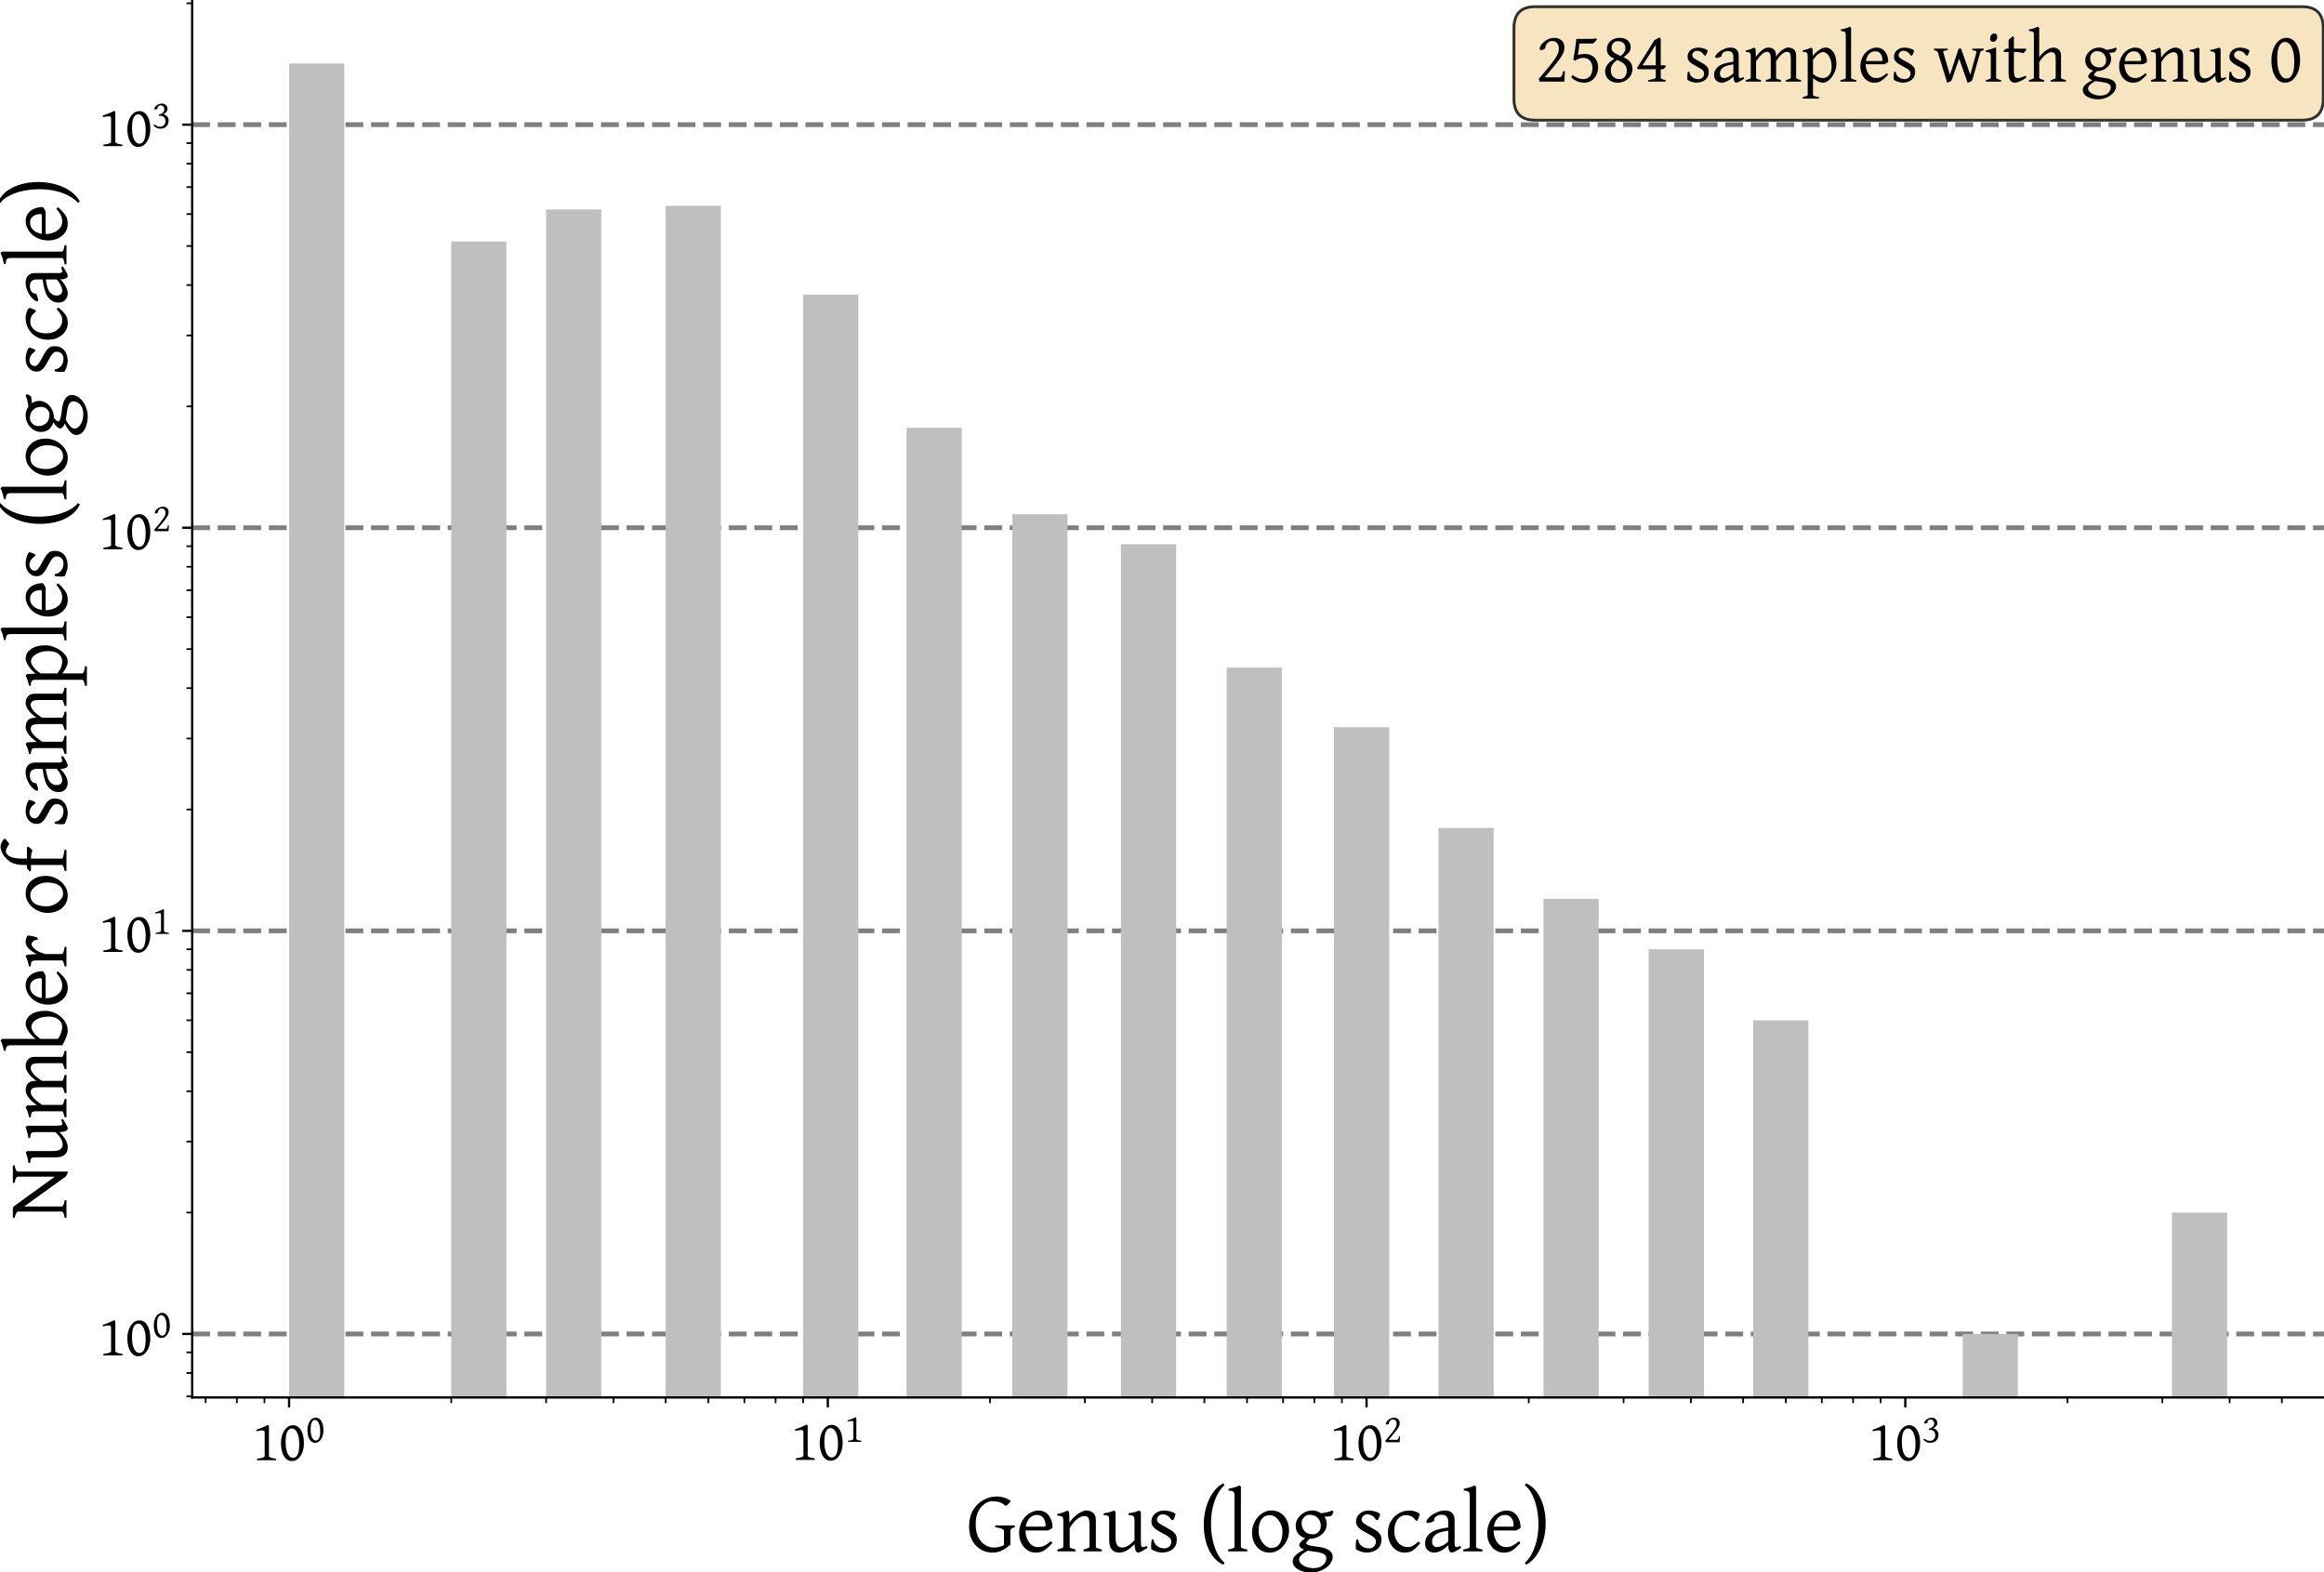 <?xml version="1.0" encoding="utf-8" standalone="no"?>
<!DOCTYPE svg PUBLIC "-//W3C//DTD SVG 1.1//EN"
  "http://www.w3.org/Graphics/SVG/1.1/DTD/svg11.dtd">
<svg xmlns:xlink="http://www.w3.org/1999/xlink" width="819.486pt" height="554.342pt" viewBox="0 0 819.486 554.342" xmlns="http://www.w3.org/2000/svg" version="1.1">
 <defs>
  <style type="text/css">*{stroke-linejoin: round; stroke-linecap: butt}</style>
 </defs>
 <g id="figure_1">
  <g id="patch_1">
   <path d="M 0 554.342 
L 819.486 554.342 
L 819.486 0 
L 0 0 
L 0 554.342 
z
" style="fill: none"/>
  </g>
  <g id="axes_1">
   <g id="patch_2">
    <path d="M 67.764 492.752 
L 819.486 492.752 
L 819.486 0 
L 67.764 0 
L 67.764 492.752 
z
" style="fill: none"/>
   </g>
   <g id="matplotlib.axis_1">
    <g id="xtick_1">
     <g id="line2d_1">
      <defs>
       <path id="mafdf3a82c3" d="M 0 0 
L 0 3.5 
" style="stroke: #000000; stroke-width: 0.8"/>
      </defs>
      <g>
       <use xlink:href="#mafdf3a82c3" x="101.933" y="492.752" style="stroke: #000000; stroke-width: 0.8"/>
      </g>
     </g>
     <g id="text_1">
      <!-- $\mathdefault{10^{0}}$ -->
      <g transform="translate(88.933 514.89) scale(0.2 -0.2)">
       <defs>
        <path id="GentiumPlus-31" d="M 531 0 
L 531 166 
Q 1022 225 1198 303 
Q 1375 381 1375 447 
L 1375 2938 
Q 1375 3063 1365 3133 
Q 1356 3203 1319 3244 
Q 1281 3284 1097 3286 
Q 913 3288 500 3200 
L 434 3359 
Q 609 3409 861 3506 
Q 1113 3603 1352 3709 
Q 1591 3816 1728 3891 
L 1844 3781 
L 1844 447 
Q 1844 388 1998 306 
Q 2153 225 2625 166 
L 2625 0 
L 531 0 
z
" transform="scale(0.016)"/>
        <path id="GentiumPlus-30" d="M 2766 1881 
Q 2766 1344 2600 895 
Q 2434 447 2136 176 
Q 1838 -94 1441 -94 
Q 1044 -94 776 176 
Q 509 447 373 895 
Q 238 1344 238 1881 
Q 238 2419 405 2869 
Q 572 3319 870 3589 
Q 1169 3859 1563 3859 
Q 1959 3859 2226 3592 
Q 2494 3325 2630 2875 
Q 2766 2425 2766 1881 
z
M 2253 1766 
Q 2253 2338 2137 2723 
Q 2022 3109 1837 3304 
Q 1653 3500 1441 3500 
Q 1119 3500 934 3150 
Q 750 2800 750 2016 
Q 750 1159 983 712 
Q 1216 266 1563 266 
Q 1888 266 2070 620 
Q 2253 975 2253 1766 
z
" transform="scale(0.016)"/>
       </defs>
       <use xlink:href="#GentiumPlus-31" transform="translate(0 0.008)"/>
       <use xlink:href="#GentiumPlus-30" transform="translate(46.924 0.008)"/>
       <use xlink:href="#GentiumPlus-30" transform="translate(94.642 31.792) scale(0.7)"/>
      </g>
     </g>
    </g>
    <g id="xtick_2">
     <g id="line2d_2">
      <g>
       <use xlink:href="#mafdf3a82c3" x="291.903" y="492.752" style="stroke: #000000; stroke-width: 0.8"/>
      </g>
     </g>
     <g id="text_2">
      <!-- $\mathdefault{10^{1}}$ -->
      <g transform="translate(278.903 514.89) scale(0.2 -0.2)">
       <use xlink:href="#GentiumPlus-31" transform="translate(0 0.658)"/>
       <use xlink:href="#GentiumPlus-30" transform="translate(46.924 0.658)"/>
       <use xlink:href="#GentiumPlus-31" transform="translate(94.642 32.442) scale(0.7)"/>
      </g>
     </g>
    </g>
    <g id="xtick_3">
     <g id="line2d_3">
      <g>
       <use xlink:href="#mafdf3a82c3" x="481.873" y="492.752" style="stroke: #000000; stroke-width: 0.8"/>
      </g>
     </g>
     <g id="text_3">
      <!-- $\mathdefault{10^{2}}$ -->
      <g transform="translate(468.873 514.89) scale(0.2 -0.2)">
       <defs>
        <path id="GentiumPlus-32" d="M 2566 0 
L 397 0 
L 306 231 
Q 863 878 1213 1309 
Q 1563 1741 1753 2027 
Q 1944 2313 2016 2511 
Q 2088 2709 2088 2888 
Q 2088 3175 1944 3376 
Q 1800 3578 1459 3578 
Q 1291 3578 1158 3475 
Q 1025 3372 950 3219 
Q 875 3066 875 2919 
Q 769 2859 694 2820 
Q 619 2781 475 2766 
L 391 2859 
Q 391 3022 498 3197 
Q 606 3372 790 3522 
Q 975 3672 1203 3765 
Q 1431 3859 1672 3859 
Q 2050 3859 2311 3645 
Q 2572 3431 2572 2975 
Q 2572 2766 2480 2544 
Q 2388 2322 2183 2033 
Q 1978 1744 1645 1342 
Q 1313 941 831 378 
L 2138 378 
Q 2244 378 2306 462 
Q 2369 547 2401 656 
Q 2434 766 2445 850 
Q 2456 934 2456 934 
L 2613 897 
L 2566 0 
z
" transform="scale(0.016)"/>
       </defs>
       <use xlink:href="#GentiumPlus-31" transform="translate(0 0.008)"/>
       <use xlink:href="#GentiumPlus-30" transform="translate(46.924 0.008)"/>
       <use xlink:href="#GentiumPlus-32" transform="translate(94.642 31.792) scale(0.7)"/>
      </g>
     </g>
    </g>
    <g id="xtick_4">
     <g id="line2d_4">
      <g>
       <use xlink:href="#mafdf3a82c3" x="671.843" y="492.752" style="stroke: #000000; stroke-width: 0.8"/>
      </g>
     </g>
     <g id="text_4">
      <!-- $\mathdefault{10^{3}}$ -->
      <g transform="translate(658.843 514.89) scale(0.2 -0.2)">
       <defs>
        <path id="GentiumPlus-33" d="M 2578 1191 
Q 2578 841 2429 548 
Q 2281 256 1989 81 
Q 1697 -94 1269 -94 
Q 1022 -94 758 4 
Q 494 103 213 372 
L 319 581 
Q 603 372 798 295 
Q 994 219 1228 219 
Q 1609 219 1843 455 
Q 2078 691 2078 1088 
Q 2078 1403 1956 1590 
Q 1834 1778 1650 1862 
Q 1466 1947 1281 1947 
Q 1194 1947 1180 1944 
Q 1166 1941 1069 1925 
L 1025 2113 
Q 1409 2219 1595 2362 
Q 1781 2506 1840 2657 
Q 1900 2809 1900 2938 
Q 1900 3081 1840 3228 
Q 1781 3375 1656 3475 
Q 1531 3575 1331 3575 
Q 1081 3575 943 3414 
Q 806 3253 844 3041 
Q 738 2988 641 2958 
Q 544 2928 409 2919 
L 325 3016 
Q 325 3191 489 3387 
Q 653 3584 923 3721 
Q 1194 3859 1509 3859 
Q 1822 3859 2017 3731 
Q 2213 3603 2306 3404 
Q 2400 3206 2400 2994 
Q 2400 2759 2220 2539 
Q 2041 2319 1734 2181 
Q 1972 2153 2162 2014 
Q 2353 1875 2465 1659 
Q 2578 1444 2578 1191 
z
" transform="scale(0.016)"/>
       </defs>
       <use xlink:href="#GentiumPlus-31" transform="translate(0 0.008)"/>
       <use xlink:href="#GentiumPlus-30" transform="translate(46.924 0.008)"/>
       <use xlink:href="#GentiumPlus-33" transform="translate(94.642 31.792) scale(0.7)"/>
      </g>
     </g>
    </g>
    <g id="xtick_5">
     <g id="line2d_5">
      <defs>
       <path id="m99cc4d6424" d="M 0 0 
L 0 2 
" style="stroke: #000000; stroke-width: 0.6"/>
      </defs>
      <g>
       <use xlink:href="#m99cc4d6424" x="72.507" y="492.752" style="stroke: #000000; stroke-width: 0.6"/>
      </g>
     </g>
    </g>
    <g id="xtick_6">
     <g id="line2d_6">
      <g>
       <use xlink:href="#m99cc4d6424" x="83.523" y="492.752" style="stroke: #000000; stroke-width: 0.6"/>
      </g>
     </g>
    </g>
    <g id="xtick_7">
     <g id="line2d_7">
      <g>
       <use xlink:href="#m99cc4d6424" x="93.241" y="492.752" style="stroke: #000000; stroke-width: 0.6"/>
      </g>
     </g>
    </g>
    <g id="xtick_8">
     <g id="line2d_8">
      <g>
       <use xlink:href="#m99cc4d6424" x="159.12" y="492.752" style="stroke: #000000; stroke-width: 0.6"/>
      </g>
     </g>
    </g>
    <g id="xtick_9">
     <g id="line2d_9">
      <g>
       <use xlink:href="#m99cc4d6424" x="192.572" y="492.752" style="stroke: #000000; stroke-width: 0.6"/>
      </g>
     </g>
    </g>
    <g id="xtick_10">
     <g id="line2d_10">
      <g>
       <use xlink:href="#m99cc4d6424" x="216.306" y="492.752" style="stroke: #000000; stroke-width: 0.6"/>
      </g>
     </g>
    </g>
    <g id="xtick_11">
     <g id="line2d_11">
      <g>
       <use xlink:href="#m99cc4d6424" x="234.716" y="492.752" style="stroke: #000000; stroke-width: 0.6"/>
      </g>
     </g>
    </g>
    <g id="xtick_12">
     <g id="line2d_12">
      <g>
       <use xlink:href="#m99cc4d6424" x="249.759" y="492.752" style="stroke: #000000; stroke-width: 0.6"/>
      </g>
     </g>
    </g>
    <g id="xtick_13">
     <g id="line2d_13">
      <g>
       <use xlink:href="#m99cc4d6424" x="262.476" y="492.752" style="stroke: #000000; stroke-width: 0.6"/>
      </g>
     </g>
    </g>
    <g id="xtick_14">
     <g id="line2d_14">
      <g>
       <use xlink:href="#m99cc4d6424" x="273.493" y="492.752" style="stroke: #000000; stroke-width: 0.6"/>
      </g>
     </g>
    </g>
    <g id="xtick_15">
     <g id="line2d_15">
      <g>
       <use xlink:href="#m99cc4d6424" x="283.211" y="492.752" style="stroke: #000000; stroke-width: 0.6"/>
      </g>
     </g>
    </g>
    <g id="xtick_16">
     <g id="line2d_16">
      <g>
       <use xlink:href="#m99cc4d6424" x="349.09" y="492.752" style="stroke: #000000; stroke-width: 0.6"/>
      </g>
     </g>
    </g>
    <g id="xtick_17">
     <g id="line2d_17">
      <g>
       <use xlink:href="#m99cc4d6424" x="382.542" y="492.752" style="stroke: #000000; stroke-width: 0.6"/>
      </g>
     </g>
    </g>
    <g id="xtick_18">
     <g id="line2d_18">
      <g>
       <use xlink:href="#m99cc4d6424" x="406.276" y="492.752" style="stroke: #000000; stroke-width: 0.6"/>
      </g>
     </g>
    </g>
    <g id="xtick_19">
     <g id="line2d_19">
      <g>
       <use xlink:href="#m99cc4d6424" x="424.686" y="492.752" style="stroke: #000000; stroke-width: 0.6"/>
      </g>
     </g>
    </g>
    <g id="xtick_20">
     <g id="line2d_20">
      <g>
       <use xlink:href="#m99cc4d6424" x="439.728" y="492.752" style="stroke: #000000; stroke-width: 0.6"/>
      </g>
     </g>
    </g>
    <g id="xtick_21">
     <g id="line2d_21">
      <g>
       <use xlink:href="#m99cc4d6424" x="452.446" y="492.752" style="stroke: #000000; stroke-width: 0.6"/>
      </g>
     </g>
    </g>
    <g id="xtick_22">
     <g id="line2d_22">
      <g>
       <use xlink:href="#m99cc4d6424" x="463.463" y="492.752" style="stroke: #000000; stroke-width: 0.6"/>
      </g>
     </g>
    </g>
    <g id="xtick_23">
     <g id="line2d_23">
      <g>
       <use xlink:href="#m99cc4d6424" x="473.18" y="492.752" style="stroke: #000000; stroke-width: 0.6"/>
      </g>
     </g>
    </g>
    <g id="xtick_24">
     <g id="line2d_24">
      <g>
       <use xlink:href="#m99cc4d6424" x="539.06" y="492.752" style="stroke: #000000; stroke-width: 0.6"/>
      </g>
     </g>
    </g>
    <g id="xtick_25">
     <g id="line2d_25">
      <g>
       <use xlink:href="#m99cc4d6424" x="572.512" y="492.752" style="stroke: #000000; stroke-width: 0.6"/>
      </g>
     </g>
    </g>
    <g id="xtick_26">
     <g id="line2d_26">
      <g>
       <use xlink:href="#m99cc4d6424" x="596.246" y="492.752" style="stroke: #000000; stroke-width: 0.6"/>
      </g>
     </g>
    </g>
    <g id="xtick_27">
     <g id="line2d_27">
      <g>
       <use xlink:href="#m99cc4d6424" x="614.656" y="492.752" style="stroke: #000000; stroke-width: 0.6"/>
      </g>
     </g>
    </g>
    <g id="xtick_28">
     <g id="line2d_28">
      <g>
       <use xlink:href="#m99cc4d6424" x="629.698" y="492.752" style="stroke: #000000; stroke-width: 0.6"/>
      </g>
     </g>
    </g>
    <g id="xtick_29">
     <g id="line2d_29">
      <g>
       <use xlink:href="#m99cc4d6424" x="642.416" y="492.752" style="stroke: #000000; stroke-width: 0.6"/>
      </g>
     </g>
    </g>
    <g id="xtick_30">
     <g id="line2d_30">
      <g>
       <use xlink:href="#m99cc4d6424" x="653.433" y="492.752" style="stroke: #000000; stroke-width: 0.6"/>
      </g>
     </g>
    </g>
    <g id="xtick_31">
     <g id="line2d_31">
      <g>
       <use xlink:href="#m99cc4d6424" x="663.15" y="492.752" style="stroke: #000000; stroke-width: 0.6"/>
      </g>
     </g>
    </g>
    <g id="xtick_32">
     <g id="line2d_32">
      <g>
       <use xlink:href="#m99cc4d6424" x="729.03" y="492.752" style="stroke: #000000; stroke-width: 0.6"/>
      </g>
     </g>
    </g>
    <g id="xtick_33">
     <g id="line2d_33">
      <g>
       <use xlink:href="#m99cc4d6424" x="762.482" y="492.752" style="stroke: #000000; stroke-width: 0.6"/>
      </g>
     </g>
    </g>
    <g id="xtick_34">
     <g id="line2d_34">
      <g>
       <use xlink:href="#m99cc4d6424" x="786.216" y="492.752" style="stroke: #000000; stroke-width: 0.6"/>
      </g>
     </g>
    </g>
    <g id="xtick_35">
     <g id="line2d_35">
      <g>
       <use xlink:href="#m99cc4d6424" x="804.626" y="492.752" style="stroke: #000000; stroke-width: 0.6"/>
      </g>
     </g>
    </g>
    <g id="text_5">
     <!-- Genus (log scale) -->
     <g transform="translate(340.671 547.015) scale(0.3 -0.3)">
      <defs>
       <path id="GentiumPlus-47" d="M 3578 1772 
Q 3400 1731 3325 1659 
Q 3250 1588 3250 1516 
L 3250 481 
Q 3250 481 3179 447 
Q 3109 413 3015 372 
Q 2922 331 2851 307 
Q 2781 284 2781 306 
L 2781 1516 
Q 2781 1584 2650 1648 
Q 2519 1713 2138 1772 
L 2138 1906 
L 3578 1906 
L 3578 1772 
z
M 3256 3713 
Q 3288 3691 3233 3622 
Q 3178 3553 3095 3475 
Q 3013 3397 2956 3347 
L 2853 3366 
Q 2647 3563 2411 3625 
Q 2175 3688 1869 3688 
Q 1753 3688 1559 3603 
Q 1366 3519 1169 3326 
Q 972 3134 837 2806 
Q 703 2478 703 1991 
Q 703 1413 898 1033 
Q 1094 653 1397 467 
Q 1700 281 2016 281 
Q 2331 281 2578 368 
Q 2825 456 2988 609 
Q 3028 588 3129 547 
Q 3231 506 3250 481 
Q 2941 228 2716 106 
Q 2491 -16 2306 -55 
Q 2122 -94 1931 -94 
Q 1619 -94 1314 23 
Q 1009 141 761 380 
Q 513 619 366 978 
Q 219 1338 219 1819 
Q 219 2513 501 3008 
Q 784 3503 1257 3767 
Q 1731 4031 2303 4031 
Q 2509 4031 2782 3948 
Q 3056 3866 3256 3713 
z
" transform="scale(0.016)"/>
       <path id="GentiumPlus-65" d="M 2706 1741 
Q 2650 1678 2556 1625 
Q 2463 1572 2363 1531 
L 569 1531 
L 575 1813 
L 2075 1813 
Q 2147 1813 2170 1836 
Q 2194 1859 2194 1925 
Q 2194 2009 2169 2134 
Q 2144 2259 2076 2382 
Q 2009 2506 1881 2589 
Q 1753 2672 1550 2672 
Q 1300 2672 1112 2525 
Q 925 2378 822 2126 
Q 719 1875 719 1553 
Q 719 1225 830 942 
Q 941 659 1148 486 
Q 1356 313 1644 313 
Q 1775 313 1898 339 
Q 2022 366 2181 456 
Q 2341 547 2572 738 
Q 2613 716 2644 675 
Q 2675 634 2688 609 
Q 2409 306 2212 154 
Q 2016 3 1842 -45 
Q 1669 -94 1453 -94 
Q 1134 -94 859 86 
Q 584 266 417 591 
Q 250 916 250 1356 
Q 250 1778 433 2154 
Q 616 2531 941 2753 
Q 1078 2850 1275 2925 
Q 1472 3000 1638 3000 
Q 1944 3000 2150 2879 
Q 2356 2759 2478 2568 
Q 2600 2378 2653 2159 
Q 2706 1941 2706 1741 
z
" transform="scale(0.016)"/>
       <path id="GentiumPlus-6e" d="M 2094 0 
L 2094 134 
Q 2531 247 2531 325 
L 2531 1978 
Q 2531 2359 2442 2476 
Q 2353 2594 2131 2594 
Q 1941 2594 1661 2397 
Q 1381 2200 1078 1716 
L 1078 325 
Q 1078 278 1197 228 
Q 1316 178 1516 134 
L 1516 0 
L 172 0 
L 172 134 
Q 378 188 493 231 
Q 609 275 609 325 
L 609 2222 
Q 609 2384 587 2462 
Q 566 2541 475 2572 
Q 384 2603 172 2625 
L 172 2750 
Q 384 2784 567 2848 
Q 750 2913 922 3000 
L 1031 2891 
L 1066 2113 
Q 1250 2391 1476 2589 
Q 1703 2788 1925 2894 
Q 2147 3000 2309 3000 
Q 2578 3000 2789 2834 
Q 3000 2669 3000 2316 
L 3000 325 
Q 3000 284 3095 240 
Q 3191 197 3438 134 
L 3438 0 
L 2094 0 
z
" transform="scale(0.016)"/>
       <path id="GentiumPlus-75" d="M 3341 256 
Q 3113 106 2923 6 
Q 2734 -94 2656 -94 
Q 2547 -94 2478 51 
Q 2409 197 2391 519 
Q 2131 259 1929 128 
Q 1728 -3 1568 -48 
Q 1409 -94 1275 -94 
Q 1081 -94 911 -15 
Q 741 63 636 272 
Q 531 481 531 872 
L 531 2222 
Q 531 2422 511 2508 
Q 491 2594 406 2622 
Q 322 2650 128 2669 
L 128 2794 
Q 353 2822 529 2870 
Q 706 2919 913 3000 
L 1000 2878 
L 1000 1044 
Q 1000 606 1126 443 
Q 1253 281 1478 281 
Q 1681 281 1898 403 
Q 2116 525 2391 819 
L 2391 2222 
Q 2391 2409 2361 2501 
Q 2331 2594 2239 2626 
Q 2147 2659 1953 2669 
L 1953 2794 
Q 2178 2822 2386 2881 
Q 2594 2941 2766 3000 
L 2859 2878 
L 2859 794 
Q 2859 603 2875 479 
Q 2891 356 2931 325 
Q 2966 300 3058 314 
Q 3150 328 3309 397 
L 3341 256 
z
" transform="scale(0.016)"/>
       <path id="GentiumPlus-73" d="M 2188 884 
Q 2188 553 2058 356 
Q 1928 159 1742 62 
Q 1556 -34 1379 -64 
Q 1203 -94 1113 -94 
Q 966 -94 753 -37 
Q 541 19 331 134 
Q 313 147 305 236 
Q 297 325 300 450 
Q 303 575 317 695 
Q 331 816 353 884 
L 488 850 
Q 503 588 725 403 
Q 947 219 1269 219 
Q 1494 219 1637 355 
Q 1781 491 1781 709 
Q 1781 853 1703 953 
Q 1625 1053 1454 1156 
Q 1284 1259 1006 1403 
Q 834 1494 678 1600 
Q 522 1706 423 1848 
Q 325 1991 325 2188 
Q 325 2447 459 2628 
Q 594 2809 806 2904 
Q 1019 3000 1253 3000 
Q 1384 3000 1543 2970 
Q 1703 2941 1848 2887 
Q 1994 2834 2075 2759 
Q 2100 2738 2070 2636 
Q 2041 2534 1994 2429 
Q 1947 2325 1919 2291 
L 1797 2316 
Q 1650 2538 1487 2628 
Q 1325 2719 1172 2719 
Q 966 2719 848 2595 
Q 731 2472 731 2344 
Q 731 2172 900 2051 
Q 1069 1931 1422 1747 
Q 1603 1653 1779 1542 
Q 1956 1431 2072 1275 
Q 2188 1119 2188 884 
z
" transform="scale(0.016)"/>
       <path id="GentiumPlus-20" transform="scale(0.016)"/>
       <path id="GentiumPlus-28" d="M 1806 -984 
Q 1334 -769 1017 -330 
Q 700 109 539 696 
Q 378 1284 378 1947 
Q 378 2631 556 3243 
Q 734 3856 1056 4317 
Q 1378 4778 1806 5000 
L 1906 4859 
Q 1634 4634 1407 4225 
Q 1181 3816 1045 3259 
Q 909 2703 909 2034 
Q 909 1428 1026 867 
Q 1144 306 1366 -137 
Q 1588 -581 1906 -844 
L 1806 -984 
z
" transform="scale(0.016)"/>
       <path id="GentiumPlus-6c" d="M 188 0 
L 188 134 
Q 456 181 556 228 
Q 656 275 656 325 
L 656 4050 
Q 656 4234 620 4314 
Q 584 4394 489 4422 
Q 394 4450 219 4469 
L 219 4594 
Q 444 4638 633 4691 
Q 822 4744 1013 4844 
L 1125 4738 
L 1125 325 
Q 1125 278 1231 228 
Q 1338 178 1594 134 
L 1594 0 
L 188 0 
z
" transform="scale(0.016)"/>
       <path id="GentiumPlus-6f" d="M 2969 1516 
Q 2969 1203 2855 915 
Q 2741 628 2544 400 
Q 2347 172 2090 39 
Q 1834 -94 1550 -94 
Q 1156 -94 864 100 
Q 572 294 411 628 
Q 250 963 250 1388 
Q 250 1697 361 1986 
Q 472 2275 667 2504 
Q 863 2734 1120 2867 
Q 1378 3000 1672 3000 
Q 2066 3000 2356 2806 
Q 2647 2613 2808 2278 
Q 2969 1944 2969 1516 
z
M 2484 1422 
Q 2484 1753 2348 2033 
Q 2213 2313 2005 2484 
Q 1797 2656 1581 2656 
Q 1266 2656 1080 2500 
Q 894 2344 814 2078 
Q 734 1813 734 1478 
Q 734 1150 879 870 
Q 1025 591 1236 420 
Q 1447 250 1638 250 
Q 2081 250 2282 569 
Q 2484 888 2484 1422 
z
" transform="scale(0.016)"/>
       <path id="GentiumPlus-67" d="M 3031 -375 
Q 3031 -631 2890 -848 
Q 2750 -1066 2520 -1225 
Q 2291 -1384 2012 -1473 
Q 1734 -1563 1459 -1563 
Q 1241 -1563 1003 -1516 
Q 766 -1469 559 -1367 
Q 353 -1266 223 -1105 
Q 94 -944 94 -716 
Q 94 -600 161 -470 
Q 228 -341 433 -180 
Q 638 -19 1044 191 
Q 1044 191 1101 184 
Q 1159 178 1221 158 
Q 1284 138 1294 94 
Q 959 -81 803 -209 
Q 647 -338 605 -430 
Q 563 -522 563 -594 
Q 563 -769 711 -914 
Q 859 -1059 1103 -1146 
Q 1347 -1234 1631 -1234 
Q 2053 -1234 2308 -1023 
Q 2563 -813 2563 -491 
Q 2563 -375 2484 -283 
Q 2406 -191 2201 -122 
Q 1997 -53 1619 -13 
Q 1209 34 981 111 
Q 753 188 661 283 
Q 569 378 569 478 
Q 569 534 669 670 
Q 769 806 1131 1041 
L 1575 1094 
Q 1294 906 1187 772 
Q 1081 638 1081 613 
Q 1081 563 1145 516 
Q 1209 469 1382 426 
Q 1556 384 1881 344 
Q 2338 294 2586 180 
Q 2834 66 2932 -81 
Q 3031 -228 3031 -375 
z
M 3091 2906 
Q 3053 2819 3018 2745 
Q 2984 2672 2913 2594 
Q 2744 2566 2570 2550 
Q 2397 2534 2131 2544 
L 1984 2784 
Q 2397 2809 2640 2878 
Q 2884 2947 3028 3000 
L 3091 2906 
z
M 2594 2003 
Q 2594 1684 2411 1440 
Q 2228 1197 1945 1059 
Q 1663 922 1356 922 
Q 906 922 609 1184 
Q 313 1447 313 1881 
Q 313 2188 488 2442 
Q 663 2697 938 2848 
Q 1213 3000 1516 3000 
Q 1822 3000 2065 2864 
Q 2309 2728 2451 2501 
Q 2594 2275 2594 2003 
z
M 2156 1875 
Q 2156 2209 1939 2448 
Q 1722 2688 1300 2688 
Q 1197 2688 1069 2617 
Q 941 2547 845 2406 
Q 750 2266 750 2059 
Q 750 1728 958 1489 
Q 1166 1250 1606 1250 
Q 1728 1250 1856 1320 
Q 1984 1391 2070 1530 
Q 2156 1669 2156 1875 
z
" transform="scale(0.016)"/>
       <path id="GentiumPlus-63" d="M 2625 594 
Q 2353 275 2164 129 
Q 1975 -16 1812 -55 
Q 1650 -94 1453 -94 
Q 1150 -94 873 82 
Q 597 259 423 592 
Q 250 925 250 1388 
Q 250 1838 461 2203 
Q 672 2569 1034 2784 
Q 1397 3000 1844 3000 
Q 2050 3000 2261 2931 
Q 2472 2863 2578 2753 
Q 2588 2703 2558 2603 
Q 2528 2503 2484 2401 
Q 2441 2300 2400 2241 
L 2284 2272 
Q 2234 2381 2059 2518 
Q 1884 2656 1563 2656 
Q 1344 2656 1151 2526 
Q 959 2397 839 2136 
Q 719 1875 719 1484 
Q 719 1131 855 867 
Q 991 603 1209 458 
Q 1428 313 1678 313 
Q 1797 313 1897 333 
Q 1997 353 2134 439 
Q 2272 525 2503 722 
L 2625 594 
z
" transform="scale(0.016)"/>
       <path id="GentiumPlus-61" d="M 2894 256 
Q 2628 75 2454 -9 
Q 2281 -94 2194 -94 
Q 2084 -94 2015 70 
Q 1947 234 1947 513 
L 1947 2194 
Q 1947 2406 1837 2551 
Q 1728 2697 1422 2688 
Q 1222 2684 1058 2567 
Q 894 2450 913 2263 
Q 919 2225 806 2178 
Q 694 2131 564 2101 
Q 434 2072 381 2084 
L 338 2206 
Q 434 2416 656 2595 
Q 878 2775 1158 2887 
Q 1438 3000 1700 3000 
Q 2044 3000 2230 2820 
Q 2416 2641 2416 2319 
L 2416 556 
Q 2416 313 2541 313 
Q 2584 313 2653 330 
Q 2722 347 2847 397 
L 2894 256 
z
M 1978 1525 
Q 1619 1469 1419 1412 
Q 1219 1356 1116 1295 
Q 1013 1234 944 1163 
Q 866 1078 814 970 
Q 763 863 763 716 
Q 763 550 823 462 
Q 884 375 965 344 
Q 1047 313 1100 313 
Q 1294 313 1512 416 
Q 1731 519 1978 738 
L 2003 506 
Q 1709 191 1418 48 
Q 1128 -94 916 -94 
Q 766 -94 612 -26 
Q 459 41 354 191 
Q 250 341 250 581 
Q 250 822 333 980 
Q 416 1138 531 1253 
Q 634 1356 781 1443 
Q 928 1531 1208 1609 
Q 1488 1688 1978 1759 
L 1978 1525 
z
" transform="scale(0.016)"/>
       <path id="GentiumPlus-29" d="M 1656 2075 
Q 1656 1388 1476 773 
Q 1297 159 975 -300 
Q 653 -759 225 -984 
L 128 -844 
Q 397 -616 623 -206 
Q 850 203 987 759 
Q 1125 1316 1125 1984 
Q 1125 2591 1009 3152 
Q 894 3713 672 4158 
Q 450 4603 128 4859 
L 225 5000 
Q 697 4788 1014 4348 
Q 1331 3909 1493 3323 
Q 1656 2738 1656 2075 
z
" transform="scale(0.016)"/>
      </defs>
      <use xlink:href="#GentiumPlus-47"/>
      <use xlink:href="#GentiumPlus-65" transform="translate(58.301 0)"/>
      <use xlink:href="#GentiumPlus-6e" transform="translate(104.492 0)"/>
      <use xlink:href="#GentiumPlus-75" transform="translate(159.668 0)"/>
      <use xlink:href="#GentiumPlus-73" transform="translate(212.646 0)"/>
      <use xlink:href="#GentiumPlus-20" transform="translate(251.27 0)"/>
      <use xlink:href="#GentiumPlus-28" transform="translate(273.291 0)"/>
      <use xlink:href="#GentiumPlus-6c" transform="translate(304.98 0)"/>
      <use xlink:href="#GentiumPlus-6f" transform="translate(332.08 0)"/>
      <use xlink:href="#GentiumPlus-67" transform="translate(382.373 0)"/>
      <use xlink:href="#GentiumPlus-20" transform="translate(431.152 0)"/>
      <use xlink:href="#GentiumPlus-73" transform="translate(453.174 0)"/>
      <use xlink:href="#GentiumPlus-63" transform="translate(491.797 0)"/>
      <use xlink:href="#GentiumPlus-61" transform="translate(535.498 0)"/>
      <use xlink:href="#GentiumPlus-6c" transform="translate(581.396 0)"/>
      <use xlink:href="#GentiumPlus-65" transform="translate(608.496 0)"/>
      <use xlink:href="#GentiumPlus-29" transform="translate(654.688 0)"/>
     </g>
    </g>
   </g>
   <g id="matplotlib.axis_2">
    <g id="ytick_1">
     <g id="line2d_36">
      <path d="M 67.764 470.355 
L 819.486 470.355 
" clip-path="url(#p1d00de2589)" style="fill: none; stroke-dasharray: 6.29,2.72; stroke-dashoffset: 0; stroke: #000000; stroke-opacity: 0.5; stroke-width: 1.7"/>
     </g>
     <g id="line2d_37">
      <defs>
       <path id="mc5ba641e84" d="M 0 0 
L -3.5 0 
" style="stroke: #000000; stroke-width: 0.8"/>
      </defs>
      <g>
       <use xlink:href="#mc5ba641e84" x="67.764" y="470.355" style="stroke: #000000; stroke-width: 0.8"/>
      </g>
     </g>
     <g id="text_6">
      <!-- $\mathdefault{10^{0}}$ -->
      <g transform="translate(34.764 477.923) scale(0.2 -0.2)">
       <use xlink:href="#GentiumPlus-31" transform="translate(0 0.008)"/>
       <use xlink:href="#GentiumPlus-30" transform="translate(46.924 0.008)"/>
       <use xlink:href="#GentiumPlus-30" transform="translate(94.642 31.792) scale(0.7)"/>
      </g>
     </g>
    </g>
    <g id="ytick_2">
     <g id="line2d_38">
      <path d="M 67.764 328.222 
L 819.486 328.222 
" clip-path="url(#p1d00de2589)" style="fill: none; stroke-dasharray: 6.29,2.72; stroke-dashoffset: 0; stroke: #000000; stroke-opacity: 0.5; stroke-width: 1.7"/>
     </g>
     <g id="line2d_39">
      <g>
       <use xlink:href="#mc5ba641e84" x="67.764" y="328.222" style="stroke: #000000; stroke-width: 0.8"/>
      </g>
     </g>
     <g id="text_7">
      <!-- $\mathdefault{10^{1}}$ -->
      <g transform="translate(34.764 335.791) scale(0.2 -0.2)">
       <use xlink:href="#GentiumPlus-31" transform="translate(0 0.658)"/>
       <use xlink:href="#GentiumPlus-30" transform="translate(46.924 0.658)"/>
       <use xlink:href="#GentiumPlus-31" transform="translate(94.642 32.442) scale(0.7)"/>
      </g>
     </g>
    </g>
    <g id="ytick_3">
     <g id="line2d_40">
      <path d="M 67.764 186.089 
L 819.486 186.089 
" clip-path="url(#p1d00de2589)" style="fill: none; stroke-dasharray: 6.29,2.72; stroke-dashoffset: 0; stroke: #000000; stroke-opacity: 0.5; stroke-width: 1.7"/>
     </g>
     <g id="line2d_41">
      <g>
       <use xlink:href="#mc5ba641e84" x="67.764" y="186.089" style="stroke: #000000; stroke-width: 0.8"/>
      </g>
     </g>
     <g id="text_8">
      <!-- $\mathdefault{10^{2}}$ -->
      <g transform="translate(34.764 193.658) scale(0.2 -0.2)">
       <use xlink:href="#GentiumPlus-31" transform="translate(0 0.008)"/>
       <use xlink:href="#GentiumPlus-30" transform="translate(46.924 0.008)"/>
       <use xlink:href="#GentiumPlus-32" transform="translate(94.642 31.792) scale(0.7)"/>
      </g>
     </g>
    </g>
    <g id="ytick_4">
     <g id="line2d_42">
      <path d="M 67.764 43.956 
L 819.486 43.956 
" clip-path="url(#p1d00de2589)" style="fill: none; stroke-dasharray: 6.29,2.72; stroke-dashoffset: 0; stroke: #000000; stroke-opacity: 0.5; stroke-width: 1.7"/>
     </g>
     <g id="line2d_43">
      <g>
       <use xlink:href="#mc5ba641e84" x="67.764" y="43.956" style="stroke: #000000; stroke-width: 0.8"/>
      </g>
     </g>
     <g id="text_9">
      <!-- $\mathdefault{10^{3}}$ -->
      <g transform="translate(34.764 51.525) scale(0.2 -0.2)">
       <use xlink:href="#GentiumPlus-31" transform="translate(0 0.008)"/>
       <use xlink:href="#GentiumPlus-30" transform="translate(46.924 0.008)"/>
       <use xlink:href="#GentiumPlus-33" transform="translate(94.642 31.792) scale(0.7)"/>
      </g>
     </g>
    </g>
    <g id="ytick_5">
     <g id="line2d_44">
      <defs>
       <path id="mc27324be54" d="M 0 0 
L -2 0 
" style="stroke: #000000; stroke-width: 0.6"/>
      </defs>
      <g>
       <use xlink:href="#mc27324be54" x="67.764" y="492.371" style="stroke: #000000; stroke-width: 0.6"/>
      </g>
     </g>
    </g>
    <g id="ytick_6">
     <g id="line2d_45">
      <g>
       <use xlink:href="#mc27324be54" x="67.764" y="484.129" style="stroke: #000000; stroke-width: 0.6"/>
      </g>
     </g>
    </g>
    <g id="ytick_7">
     <g id="line2d_46">
      <g>
       <use xlink:href="#mc27324be54" x="67.764" y="476.858" style="stroke: #000000; stroke-width: 0.6"/>
      </g>
     </g>
    </g>
    <g id="ytick_8">
     <g id="line2d_47">
      <g>
       <use xlink:href="#mc27324be54" x="67.764" y="427.568" style="stroke: #000000; stroke-width: 0.6"/>
      </g>
     </g>
    </g>
    <g id="ytick_9">
     <g id="line2d_48">
      <g>
       <use xlink:href="#mc27324be54" x="67.764" y="402.54" style="stroke: #000000; stroke-width: 0.6"/>
      </g>
     </g>
    </g>
    <g id="ytick_10">
     <g id="line2d_49">
      <g>
       <use xlink:href="#mc27324be54" x="67.764" y="384.782" style="stroke: #000000; stroke-width: 0.6"/>
      </g>
     </g>
    </g>
    <g id="ytick_11">
     <g id="line2d_50">
      <g>
       <use xlink:href="#mc27324be54" x="67.764" y="371.008" style="stroke: #000000; stroke-width: 0.6"/>
      </g>
     </g>
    </g>
    <g id="ytick_12">
     <g id="line2d_51">
      <g>
       <use xlink:href="#mc27324be54" x="67.764" y="359.754" style="stroke: #000000; stroke-width: 0.6"/>
      </g>
     </g>
    </g>
    <g id="ytick_13">
     <g id="line2d_52">
      <g>
       <use xlink:href="#mc27324be54" x="67.764" y="350.238" style="stroke: #000000; stroke-width: 0.6"/>
      </g>
     </g>
    </g>
    <g id="ytick_14">
     <g id="line2d_53">
      <g>
       <use xlink:href="#mc27324be54" x="67.764" y="341.996" style="stroke: #000000; stroke-width: 0.6"/>
      </g>
     </g>
    </g>
    <g id="ytick_15">
     <g id="line2d_54">
      <g>
       <use xlink:href="#mc27324be54" x="67.764" y="334.725" style="stroke: #000000; stroke-width: 0.6"/>
      </g>
     </g>
    </g>
    <g id="ytick_16">
     <g id="line2d_55">
      <g>
       <use xlink:href="#mc27324be54" x="67.764" y="285.436" style="stroke: #000000; stroke-width: 0.6"/>
      </g>
     </g>
    </g>
    <g id="ytick_17">
     <g id="line2d_56">
      <g>
       <use xlink:href="#mc27324be54" x="67.764" y="260.407" style="stroke: #000000; stroke-width: 0.6"/>
      </g>
     </g>
    </g>
    <g id="ytick_18">
     <g id="line2d_57">
      <g>
       <use xlink:href="#mc27324be54" x="67.764" y="242.649" style="stroke: #000000; stroke-width: 0.6"/>
      </g>
     </g>
    </g>
    <g id="ytick_19">
     <g id="line2d_58">
      <g>
       <use xlink:href="#mc27324be54" x="67.764" y="228.875" style="stroke: #000000; stroke-width: 0.6"/>
      </g>
     </g>
    </g>
    <g id="ytick_20">
     <g id="line2d_59">
      <g>
       <use xlink:href="#mc27324be54" x="67.764" y="217.621" style="stroke: #000000; stroke-width: 0.6"/>
      </g>
     </g>
    </g>
    <g id="ytick_21">
     <g id="line2d_60">
      <g>
       <use xlink:href="#mc27324be54" x="67.764" y="208.106" style="stroke: #000000; stroke-width: 0.6"/>
      </g>
     </g>
    </g>
    <g id="ytick_22">
     <g id="line2d_61">
      <g>
       <use xlink:href="#mc27324be54" x="67.764" y="199.863" style="stroke: #000000; stroke-width: 0.6"/>
      </g>
     </g>
    </g>
    <g id="ytick_23">
     <g id="line2d_62">
      <g>
       <use xlink:href="#mc27324be54" x="67.764" y="192.593" style="stroke: #000000; stroke-width: 0.6"/>
      </g>
     </g>
    </g>
    <g id="ytick_24">
     <g id="line2d_63">
      <g>
       <use xlink:href="#mc27324be54" x="67.764" y="143.303" style="stroke: #000000; stroke-width: 0.6"/>
      </g>
     </g>
    </g>
    <g id="ytick_25">
     <g id="line2d_64">
      <g>
       <use xlink:href="#mc27324be54" x="67.764" y="118.274" style="stroke: #000000; stroke-width: 0.6"/>
      </g>
     </g>
    </g>
    <g id="ytick_26">
     <g id="line2d_65">
      <g>
       <use xlink:href="#mc27324be54" x="67.764" y="100.516" style="stroke: #000000; stroke-width: 0.6"/>
      </g>
     </g>
    </g>
    <g id="ytick_27">
     <g id="line2d_66">
      <g>
       <use xlink:href="#mc27324be54" x="67.764" y="86.742" style="stroke: #000000; stroke-width: 0.6"/>
      </g>
     </g>
    </g>
    <g id="ytick_28">
     <g id="line2d_67">
      <g>
       <use xlink:href="#mc27324be54" x="67.764" y="75.488" style="stroke: #000000; stroke-width: 0.6"/>
      </g>
     </g>
    </g>
    <g id="ytick_29">
     <g id="line2d_68">
      <g>
       <use xlink:href="#mc27324be54" x="67.764" y="65.973" style="stroke: #000000; stroke-width: 0.6"/>
      </g>
     </g>
    </g>
    <g id="ytick_30">
     <g id="line2d_69">
      <g>
       <use xlink:href="#mc27324be54" x="67.764" y="57.73" style="stroke: #000000; stroke-width: 0.6"/>
      </g>
     </g>
    </g>
    <g id="ytick_31">
     <g id="line2d_70">
      <g>
       <use xlink:href="#mc27324be54" x="67.764" y="50.46" style="stroke: #000000; stroke-width: 0.6"/>
      </g>
     </g>
    </g>
    <g id="ytick_32">
     <g id="line2d_71">
      <g>
       <use xlink:href="#mc27324be54" x="67.764" y="1.17" style="stroke: #000000; stroke-width: 0.6"/>
      </g>
     </g>
    </g>
    <g id="text_10">
     <!-- Number of samples (log scale) -->
     <g transform="translate(23.438 430.133) rotate(-90) scale(0.3 -0.3)">
      <defs>
       <path id="GentiumPlus-4e" d="M 4000 3803 
Q 3775 3772 3661 3712 
Q 3547 3653 3547 3609 
L 3547 100 
L 3172 222 
L 3172 3609 
Q 3172 3647 3070 3708 
Q 2969 3769 2719 3803 
L 2719 3938 
L 4000 3938 
L 4000 3803 
z
M 3547 -94 
Q 3394 -75 3303 -29 
Q 3213 16 3175 66 
L 744 3438 
Q 616 3619 469 3698 
Q 322 3778 156 3803 
L 156 3938 
L 819 3938 
Q 909 3938 956 3897 
Q 1003 3856 1119 3694 
L 3178 853 
Q 3222 794 3311 678 
Q 3400 563 3473 469 
Q 3547 375 3547 375 
L 3547 -94 
z
M 156 0 
L 156 134 
Q 388 163 498 223 
Q 609 284 609 325 
L 609 3738 
L 984 3816 
L 984 325 
Q 984 288 1090 228 
Q 1197 169 1438 134 
L 1438 0 
L 156 0 
z
" transform="scale(0.016)"/>
       <path id="GentiumPlus-6d" d="M 3706 0 
L 3706 134 
Q 4141 247 4141 325 
L 4141 1978 
Q 4141 2363 4058 2494 
Q 3975 2625 3788 2625 
Q 3581 2625 3331 2403 
Q 3081 2181 2844 1791 
L 2844 325 
Q 2844 284 2941 240 
Q 3038 197 3284 134 
L 3284 0 
L 1941 0 
L 1941 134 
Q 2375 247 2375 325 
L 2375 1978 
Q 2375 2363 2295 2494 
Q 2216 2625 2022 2625 
Q 1813 2625 1578 2404 
Q 1344 2184 1078 1791 
L 1078 325 
Q 1078 278 1197 228 
Q 1316 178 1516 134 
L 1516 0 
L 172 0 
L 172 134 
Q 378 188 493 231 
Q 609 275 609 325 
L 609 2222 
Q 609 2388 584 2464 
Q 559 2541 467 2572 
Q 375 2603 172 2625 
L 172 2750 
Q 409 2788 581 2853 
Q 753 2919 922 3000 
L 1031 2891 
L 1066 2175 
Q 1344 2591 1634 2795 
Q 1925 3000 2150 3000 
Q 2447 3000 2645 2842 
Q 2844 2684 2844 2266 
L 2844 2200 
Q 3106 2591 3397 2795 
Q 3688 3000 3916 3000 
Q 4213 3000 4411 2834 
Q 4609 2669 4609 2316 
L 4609 325 
Q 4609 284 4706 240 
Q 4803 197 5050 134 
L 5050 0 
L 3706 0 
z
" transform="scale(0.016)"/>
       <path id="GentiumPlus-62" d="M 2969 1538 
Q 2969 1266 2864 980 
Q 2759 694 2562 450 
Q 2366 206 2089 56 
Q 1813 -94 1466 -94 
Q 1347 -94 1061 9 
Q 775 113 438 300 
L 438 4050 
Q 438 4234 406 4315 
Q 375 4397 289 4423 
Q 203 4450 31 4469 
L 31 4594 
Q 234 4641 423 4694 
Q 613 4747 791 4844 
Q 853 4794 906 4738 
L 906 2272 
Q 1219 2647 1516 2823 
Q 1813 3000 1991 3000 
Q 2419 3000 2694 2611 
Q 2969 2222 2969 1538 
z
M 2547 1275 
Q 2547 1691 2437 1981 
Q 2328 2272 2151 2425 
Q 1975 2578 1772 2578 
Q 1663 2578 1416 2437 
Q 1169 2297 906 1906 
L 906 634 
Q 1156 447 1409 380 
Q 1663 313 1772 313 
Q 2025 313 2198 453 
Q 2372 594 2459 814 
Q 2547 1034 2547 1275 
z
" transform="scale(0.016)"/>
       <path id="GentiumPlus-72" d="M 2406 2884 
Q 2447 2863 2431 2717 
Q 2416 2572 2370 2398 
Q 2325 2225 2272 2113 
L 2138 2113 
Q 2100 2366 2004 2464 
Q 1909 2563 1791 2563 
Q 1653 2563 1440 2322 
Q 1228 2081 1078 1550 
L 1078 325 
Q 1078 278 1195 228 
Q 1313 178 1606 134 
L 1606 0 
L 172 0 
L 172 134 
Q 378 181 493 228 
Q 609 275 609 325 
L 609 2144 
Q 609 2350 587 2431 
Q 566 2513 538 2541 
Q 497 2584 422 2600 
Q 347 2616 172 2625 
L 172 2750 
Q 375 2800 572 2856 
Q 769 2913 922 3000 
L 1031 2891 
L 1072 2181 
Q 1241 2528 1466 2764 
Q 1691 3000 1959 3000 
Q 2059 3000 2176 2975 
Q 2294 2950 2406 2884 
z
" transform="scale(0.016)"/>
       <path id="GentiumPlus-66" d="M 2553 4544 
Q 2553 4509 2479 4437 
Q 2406 4366 2312 4297 
Q 2219 4228 2156 4197 
Q 2009 4328 1857 4390 
Q 1706 4453 1625 4453 
Q 1519 4453 1394 4348 
Q 1269 4244 1181 3967 
Q 1094 3691 1094 3175 
L 1094 2906 
L 1900 2906 
L 1991 2816 
Q 1931 2728 1836 2628 
Q 1741 2528 1684 2500 
Q 1613 2538 1478 2573 
Q 1344 2609 1094 2609 
L 1094 319 
Q 1094 281 1237 242 
Q 1381 203 1747 134 
L 1747 0 
L 188 0 
L 188 134 
Q 400 172 512 226 
Q 625 281 625 319 
L 625 2609 
L 206 2609 
L 141 2697 
L 384 2906 
L 625 2906 
L 625 3003 
Q 625 3497 711 3787 
Q 797 4078 939 4250 
Q 1081 4422 1247 4556 
Q 1416 4694 1631 4769 
Q 1847 4844 1966 4844 
Q 2094 4844 2230 4784 
Q 2366 4725 2459 4653 
Q 2553 4581 2553 4544 
z
" transform="scale(0.016)"/>
       <path id="GentiumPlus-70" d="M 1947 -94 
Q 1766 -94 1533 11 
Q 1300 116 1078 306 
L 1078 -1172 
Q 1078 -1222 1195 -1272 
Q 1313 -1322 1606 -1366 
L 1606 -1500 
L 172 -1500 
L 172 -1366 
Q 378 -1316 493 -1270 
Q 609 -1225 609 -1172 
L 609 2222 
Q 609 2378 582 2462 
Q 556 2547 464 2581 
Q 372 2616 172 2625 
L 172 2750 
Q 388 2797 564 2855 
Q 741 2913 922 3000 
L 1031 2891 
L 1059 2272 
Q 1372 2647 1675 2823 
Q 1978 3000 2156 3000 
Q 2584 3000 2862 2611 
Q 3141 2222 3141 1538 
Q 3141 1266 3041 980 
Q 2941 694 2772 450 
Q 2603 206 2389 56 
Q 2175 -94 1947 -94 
z
M 1947 2609 
Q 1834 2609 1593 2459 
Q 1353 2309 1078 1906 
L 1078 666 
Q 1356 456 1564 384 
Q 1772 313 1941 313 
Q 2275 313 2497 572 
Q 2719 831 2719 1331 
Q 2719 1697 2609 1986 
Q 2500 2275 2325 2442 
Q 2150 2609 1947 2609 
z
" transform="scale(0.016)"/>
      </defs>
      <use xlink:href="#GentiumPlus-4e"/>
      <use xlink:href="#GentiumPlus-75" transform="translate(64.893 0)"/>
      <use xlink:href="#GentiumPlus-6d" transform="translate(117.871 0)"/>
      <use xlink:href="#GentiumPlus-62" transform="translate(198.193 0)"/>
      <use xlink:href="#GentiumPlus-65" transform="translate(248.975 0)"/>
      <use xlink:href="#GentiumPlus-72" transform="translate(295.166 0)"/>
      <use xlink:href="#GentiumPlus-20" transform="translate(334.766 0)"/>
      <use xlink:href="#GentiumPlus-6f" transform="translate(356.787 0)"/>
      <use xlink:href="#GentiumPlus-66" transform="translate(407.08 0)"/>
      <use xlink:href="#GentiumPlus-20" transform="translate(438.184 0)"/>
      <use xlink:href="#GentiumPlus-73" transform="translate(460.205 0)"/>
      <use xlink:href="#GentiumPlus-61" transform="translate(498.828 0)"/>
      <use xlink:href="#GentiumPlus-6d" transform="translate(544.727 0)"/>
      <use xlink:href="#GentiumPlus-70" transform="translate(625.049 0)"/>
      <use xlink:href="#GentiumPlus-6c" transform="translate(678.027 0)"/>
      <use xlink:href="#GentiumPlus-65" transform="translate(705.127 0)"/>
      <use xlink:href="#GentiumPlus-73" transform="translate(751.318 0)"/>
      <use xlink:href="#GentiumPlus-20" transform="translate(789.941 0)"/>
      <use xlink:href="#GentiumPlus-28" transform="translate(811.963 0)"/>
      <use xlink:href="#GentiumPlus-6c" transform="translate(843.652 0)"/>
      <use xlink:href="#GentiumPlus-6f" transform="translate(870.752 0)"/>
      <use xlink:href="#GentiumPlus-67" transform="translate(921.045 0)"/>
      <use xlink:href="#GentiumPlus-20" transform="translate(969.824 0)"/>
      <use xlink:href="#GentiumPlus-73" transform="translate(991.846 0)"/>
      <use xlink:href="#GentiumPlus-63" transform="translate(1030.469 0)"/>
      <use xlink:href="#GentiumPlus-61" transform="translate(1074.17 0)"/>
      <use xlink:href="#GentiumPlus-6c" transform="translate(1120.068 0)"/>
      <use xlink:href="#GentiumPlus-65" transform="translate(1147.168 0)"/>
      <use xlink:href="#GentiumPlus-29" transform="translate(1193.359 0)"/>
     </g>
    </g>
   </g>
   <g id="patch_3">
    <path d="M 101.933 142603.234 
L 121.4 142603.234 
L 121.4 22.398 
L 101.933 22.398 
z
" clip-path="url(#p1d00de2589)" style="fill: #bfbfbf"/>
   </g>
   <g id="patch_4">
    <path d="M 159.12 142603.234 
L 178.587 142603.234 
L 178.587 85.158 
L 159.12 85.158 
z
" clip-path="url(#p1d00de2589)" style="fill: #bfbfbf"/>
   </g>
   <g id="patch_5">
    <path d="M 192.572 142603.234 
L 212.039 142603.234 
L 212.039 73.864 
L 192.572 73.864 
z
" clip-path="url(#p1d00de2589)" style="fill: #bfbfbf"/>
   </g>
   <g id="patch_6">
    <path d="M 234.716 142603.234 
L 254.183 142603.234 
L 254.183 72.574 
L 234.716 72.574 
z
" clip-path="url(#p1d00de2589)" style="fill: #bfbfbf"/>
   </g>
   <g id="patch_7">
    <path d="M 283.211 142603.234 
L 302.677 142603.234 
L 302.677 103.845 
L 283.211 103.845 
z
" clip-path="url(#p1d00de2589)" style="fill: #bfbfbf"/>
   </g>
   <g id="patch_8">
    <path d="M 319.663 142603.234 
L 339.13 142603.234 
L 339.13 150.844 
L 319.663 150.844 
z
" clip-path="url(#p1d00de2589)" style="fill: #bfbfbf"/>
   </g>
   <g id="patch_9">
    <path d="M 356.953 142603.234 
L 376.42 142603.234 
L 376.42 181.338 
L 356.953 181.338 
z
" clip-path="url(#p1d00de2589)" style="fill: #bfbfbf"/>
   </g>
   <g id="patch_10">
    <path d="M 395.26 142603.234 
L 414.727 142603.234 
L 414.727 191.91 
L 395.26 191.91 
z
" clip-path="url(#p1d00de2589)" style="fill: #bfbfbf"/>
   </g>
   <g id="patch_11">
    <path d="M 432.55 142603.234 
L 452.017 142603.234 
L 452.017 235.379 
L 432.55 235.379 
z
" clip-path="url(#p1d00de2589)" style="fill: #bfbfbf"/>
   </g>
   <g id="patch_12">
    <path d="M 470.383 142603.234 
L 489.85 142603.234 
L 489.85 256.423 
L 470.383 256.423 
z
" clip-path="url(#p1d00de2589)" style="fill: #bfbfbf"/>
   </g>
   <g id="patch_13">
    <path d="M 507.241 142603.234 
L 526.708 142603.234 
L 526.708 291.939 
L 507.241 291.939 
z
" clip-path="url(#p1d00de2589)" style="fill: #bfbfbf"/>
   </g>
   <g id="patch_14">
    <path d="M 544.255 142603.234 
L 563.722 142603.234 
L 563.722 316.968 
L 544.255 316.968 
z
" clip-path="url(#p1d00de2589)" style="fill: #bfbfbf"/>
   </g>
   <g id="patch_15">
    <path d="M 581.369 142603.234 
L 600.836 142603.234 
L 600.836 334.725 
L 581.369 334.725 
z
" clip-path="url(#p1d00de2589)" style="fill: #bfbfbf"/>
   </g>
   <g id="patch_16">
    <path d="M 618.209 142603.234 
L 637.676 142603.234 
L 637.676 359.754 
L 618.209 359.754 
z
" clip-path="url(#p1d00de2589)" style="fill: #bfbfbf"/>
   </g>
   <g id="patch_17">
    <path d="M 655.168 142603.234 
L 674.635 142603.234 
L 674.635 142603.234 
L 655.168 142603.234 
z
" clip-path="url(#p1d00de2589)" style="fill: #bfbfbf"/>
   </g>
   <g id="patch_18">
    <path d="M 692.081 142603.234 
L 711.547 142603.234 
L 711.547 470.355 
L 692.081 470.355 
z
" clip-path="url(#p1d00de2589)" style="fill: #bfbfbf"/>
   </g>
   <g id="patch_19">
    <path d="M 728.947 142603.234 
L 748.414 142603.234 
L 748.414 142603.234 
L 728.947 142603.234 
z
" clip-path="url(#p1d00de2589)" style="fill: #bfbfbf"/>
   </g>
   <g id="patch_20">
    <path d="M 765.85 142603.234 
L 785.316 142603.234 
L 785.316 427.568 
L 765.85 427.568 
z
" clip-path="url(#p1d00de2589)" style="fill: #bfbfbf"/>
   </g>
   <g id="patch_21">
    <path d="M 67.764 492.752 
L 67.764 0 
" style="fill: none; stroke: #000000; stroke-width: 0.8; stroke-linejoin: miter; stroke-linecap: square"/>
   </g>
   <g id="patch_22">
    <path d="M 67.764 492.752 
L 819.486 492.752 
" style="fill: none; stroke: #000000; stroke-width: 0.8; stroke-linejoin: miter; stroke-linecap: square"/>
   </g>
   <g id="text_11">
    <g id="patch_23">
     <path d="M 541.349 42.382 
L 811.716 42.382 
Q 819.216 42.382 819.216 34.882 
L 819.216 9.855 
Q 819.216 2.355 811.716 2.355 
L 541.349 2.355 
Q 533.849 2.355 533.849 9.855 
L 533.849 34.882 
Q 533.849 42.382 541.349 42.382 
z
" style="fill: #f5deb3; opacity: 0.8; stroke: #000000; stroke-linejoin: miter"/>
    </g>
    <!-- 2584 samples with genus 0 -->
    <g transform="translate(541.349 28.777) scale(0.25 -0.25)">
     <defs>
      <path id="GentiumPlus-35" d="M 2613 1281 
Q 2613 919 2467 605 
Q 2322 291 2045 98 
Q 1769 -94 1375 -94 
Q 1088 -94 800 14 
Q 513 122 244 372 
L 353 581 
Q 684 353 906 286 
Q 1128 219 1306 219 
Q 1578 219 1756 351 
Q 1934 484 2023 696 
Q 2113 909 2113 1147 
Q 2113 1575 1905 1834 
Q 1697 2094 1259 2094 
Q 1125 2094 933 2031 
Q 741 1969 575 1844 
L 428 1947 
Q 456 2116 497 2358 
Q 538 2600 577 2861 
Q 616 3122 645 3361 
Q 675 3600 684 3766 
L 2047 3766 
Q 2225 3766 2325 3794 
Q 2425 3822 2425 3822 
L 2516 3731 
Q 2447 3631 2344 3522 
Q 2241 3413 2169 3359 
L 959 3359 
Q 953 3238 928 3036 
Q 903 2834 873 2642 
Q 844 2450 825 2356 
Q 950 2394 1119 2416 
Q 1288 2438 1447 2438 
Q 1825 2438 2084 2277 
Q 2344 2116 2478 1852 
Q 2613 1588 2613 1281 
z
" transform="scale(0.016)"/>
      <path id="GentiumPlus-38" d="M 2709 1100 
Q 2709 778 2532 506 
Q 2356 234 2061 70 
Q 1766 -94 1409 -94 
Q 1053 -94 804 45 
Q 556 184 425 409 
Q 294 634 294 891 
Q 294 1241 530 1533 
Q 766 1825 1153 2034 
L 1375 1919 
Q 1069 1700 931 1486 
Q 794 1272 794 984 
Q 794 659 1000 439 
Q 1206 219 1563 219 
Q 1794 219 1936 330 
Q 2078 441 2143 612 
Q 2209 784 2209 966 
Q 2209 1247 2082 1423 
Q 1956 1600 1756 1712 
Q 1556 1825 1331 1919 
Q 1106 2013 906 2123 
Q 706 2234 579 2407 
Q 453 2581 453 2859 
Q 453 3150 601 3375 
Q 750 3600 1003 3729 
Q 1256 3859 1569 3859 
Q 2038 3859 2295 3625 
Q 2553 3391 2553 3028 
Q 2553 2744 2340 2519 
Q 2128 2294 1813 2081 
L 1594 2216 
Q 1863 2391 1973 2572 
Q 2084 2753 2084 2931 
Q 2084 3256 1900 3411 
Q 1716 3566 1409 3566 
Q 1225 3566 1101 3475 
Q 978 3384 918 3246 
Q 859 3109 859 2969 
Q 859 2769 993 2639 
Q 1128 2509 1337 2411 
Q 1547 2313 1784 2213 
Q 2022 2113 2231 1975 
Q 2441 1838 2575 1628 
Q 2709 1419 2709 1100 
z
" transform="scale(0.016)"/>
      <path id="GentiumPlus-34" d="M 2731 1344 
Q 2666 1244 2611 1195 
Q 2556 1147 2484 1094 
L 2266 1094 
L 2266 325 
Q 2266 278 2355 236 
Q 2444 194 2700 134 
L 2700 0 
L 1172 0 
L 1172 134 
Q 1581 203 1704 254 
Q 1828 306 1828 359 
L 1828 1094 
L 275 1094 
L 172 1197 
L 1722 3669 
Q 1850 3725 1954 3784 
Q 2059 3844 2150 3891 
L 2266 3781 
L 2266 1438 
L 2650 1438 
L 2731 1344 
z
M 1828 3250 
L 666 1438 
L 1828 1438 
L 1828 3250 
z
" transform="scale(0.016)"/>
      <path id="GentiumPlus-77" d="M 4453 2772 
Q 4263 2728 4211 2689 
Q 4159 2650 4141 2578 
L 3450 184 
Q 3425 94 3342 36 
Q 3259 -22 3167 -51 
Q 3075 -81 3022 -94 
L 2228 2175 
L 2253 2906 
Q 2253 2906 2333 2906 
Q 2413 2906 2450 2906 
L 3263 594 
L 3803 2578 
Q 3822 2650 3737 2694 
Q 3653 2738 3438 2772 
L 3438 2906 
L 4453 2906 
L 4453 2772 
z
M 1638 184 
Q 1591 41 1447 -17 
Q 1303 -75 1222 -94 
L 403 2578 
Q 375 2700 63 2772 
L 63 2906 
L 1269 2906 
L 1269 2772 
Q 1066 2753 980 2722 
Q 894 2691 880 2655 
Q 866 2619 878 2578 
L 1466 594 
L 2234 2906 
Q 2278 2906 2342 2906 
Q 2406 2906 2406 2906 
L 2472 2578 
L 1638 184 
z
" transform="scale(0.016)"/>
      <path id="GentiumPlus-69" d="M 1219 3941 
Q 1219 3766 1116 3639 
Q 1013 3513 856 3513 
Q 594 3513 594 3813 
Q 594 3991 700 4114 
Q 806 4238 953 4238 
Q 1219 4238 1219 3941 
z
M 219 0 
L 219 134 
Q 656 222 656 325 
L 656 2094 
Q 656 2309 637 2415 
Q 619 2522 528 2564 
Q 438 2606 219 2625 
L 219 2750 
Q 416 2788 637 2855 
Q 859 2922 1019 3000 
L 1125 3000 
L 1125 325 
Q 1125 288 1229 233 
Q 1334 178 1563 134 
L 1563 0 
L 219 0 
z
" transform="scale(0.016)"/>
      <path id="GentiumPlus-74" d="M 2113 366 
Q 1806 138 1523 22 
Q 1241 -94 1075 -94 
Q 859 -94 695 81 
Q 531 256 531 691 
L 531 2609 
L 128 2609 
L 63 2697 
L 306 2906 
L 531 2906 
L 531 3675 
L 903 4000 
L 1000 3922 
L 1000 2906 
L 2022 2906 
L 2113 2816 
Q 2053 2728 1956 2628 
Q 1859 2528 1797 2500 
Q 1722 2538 1569 2573 
Q 1416 2609 1163 2609 
L 1000 2609 
L 1000 959 
Q 1000 584 1075 448 
Q 1150 313 1338 313 
Q 1447 313 1612 356 
Q 1778 400 2022 525 
L 2113 366 
z
" transform="scale(0.016)"/>
      <path id="GentiumPlus-68" d="M 2094 0 
L 2094 134 
Q 2531 247 2531 325 
L 2531 1978 
Q 2531 2359 2434 2476 
Q 2338 2594 2131 2594 
Q 1916 2594 1631 2373 
Q 1347 2153 1078 1716 
L 1078 325 
Q 1078 278 1197 228 
Q 1316 178 1516 134 
L 1516 0 
L 172 0 
L 172 134 
Q 378 188 493 231 
Q 609 275 609 325 
L 609 4056 
Q 609 4231 584 4309 
Q 559 4388 467 4417 
Q 375 4447 172 4469 
L 172 4594 
Q 438 4644 611 4698 
Q 784 4753 963 4844 
L 1078 4738 
L 1078 2138 
Q 1259 2403 1484 2597 
Q 1709 2791 1928 2895 
Q 2147 3000 2309 3000 
Q 2578 3000 2789 2834 
Q 3000 2669 3000 2316 
L 3000 325 
Q 3000 284 3095 240 
Q 3191 197 3438 134 
L 3438 0 
L 2094 0 
z
" transform="scale(0.016)"/>
     </defs>
     <use xlink:href="#GentiumPlus-32"/>
     <use xlink:href="#GentiumPlus-35" transform="translate(46.924 0)"/>
     <use xlink:href="#GentiumPlus-38" transform="translate(93.848 0)"/>
     <use xlink:href="#GentiumPlus-34" transform="translate(140.771 0)"/>
     <use xlink:href="#GentiumPlus-20" transform="translate(187.695 0)"/>
     <use xlink:href="#GentiumPlus-73" transform="translate(209.717 0)"/>
     <use xlink:href="#GentiumPlus-61" transform="translate(248.34 0)"/>
     <use xlink:href="#GentiumPlus-6d" transform="translate(294.238 0)"/>
     <use xlink:href="#GentiumPlus-70" transform="translate(374.561 0)"/>
     <use xlink:href="#GentiumPlus-6c" transform="translate(427.539 0)"/>
     <use xlink:href="#GentiumPlus-65" transform="translate(454.639 0)"/>
     <use xlink:href="#GentiumPlus-73" transform="translate(500.83 0)"/>
     <use xlink:href="#GentiumPlus-20" transform="translate(539.453 0)"/>
     <use xlink:href="#GentiumPlus-77" transform="translate(561.475 0)"/>
     <use xlink:href="#GentiumPlus-69" transform="translate(632.08 0)"/>
     <use xlink:href="#GentiumPlus-74" transform="translate(659.18 0)"/>
     <use xlink:href="#GentiumPlus-68" transform="translate(693.604 0)"/>
     <use xlink:href="#GentiumPlus-20" transform="translate(748.779 0)"/>
     <use xlink:href="#GentiumPlus-67" transform="translate(770.801 0)"/>
     <use xlink:href="#GentiumPlus-65" transform="translate(819.58 0)"/>
     <use xlink:href="#GentiumPlus-6e" transform="translate(865.771 0)"/>
     <use xlink:href="#GentiumPlus-75" transform="translate(920.947 0)"/>
     <use xlink:href="#GentiumPlus-73" transform="translate(973.926 0)"/>
     <use xlink:href="#GentiumPlus-20" transform="translate(1012.549 0)"/>
     <use xlink:href="#GentiumPlus-30" transform="translate(1034.57 0)"/>
    </g>
   </g>
  </g>
 </g>
 <defs>
  <clipPath id="p1d00de2589">
   <rect x="67.764" y="0" width="751.721" height="492.752"/>
  </clipPath>
 </defs>
</svg>
